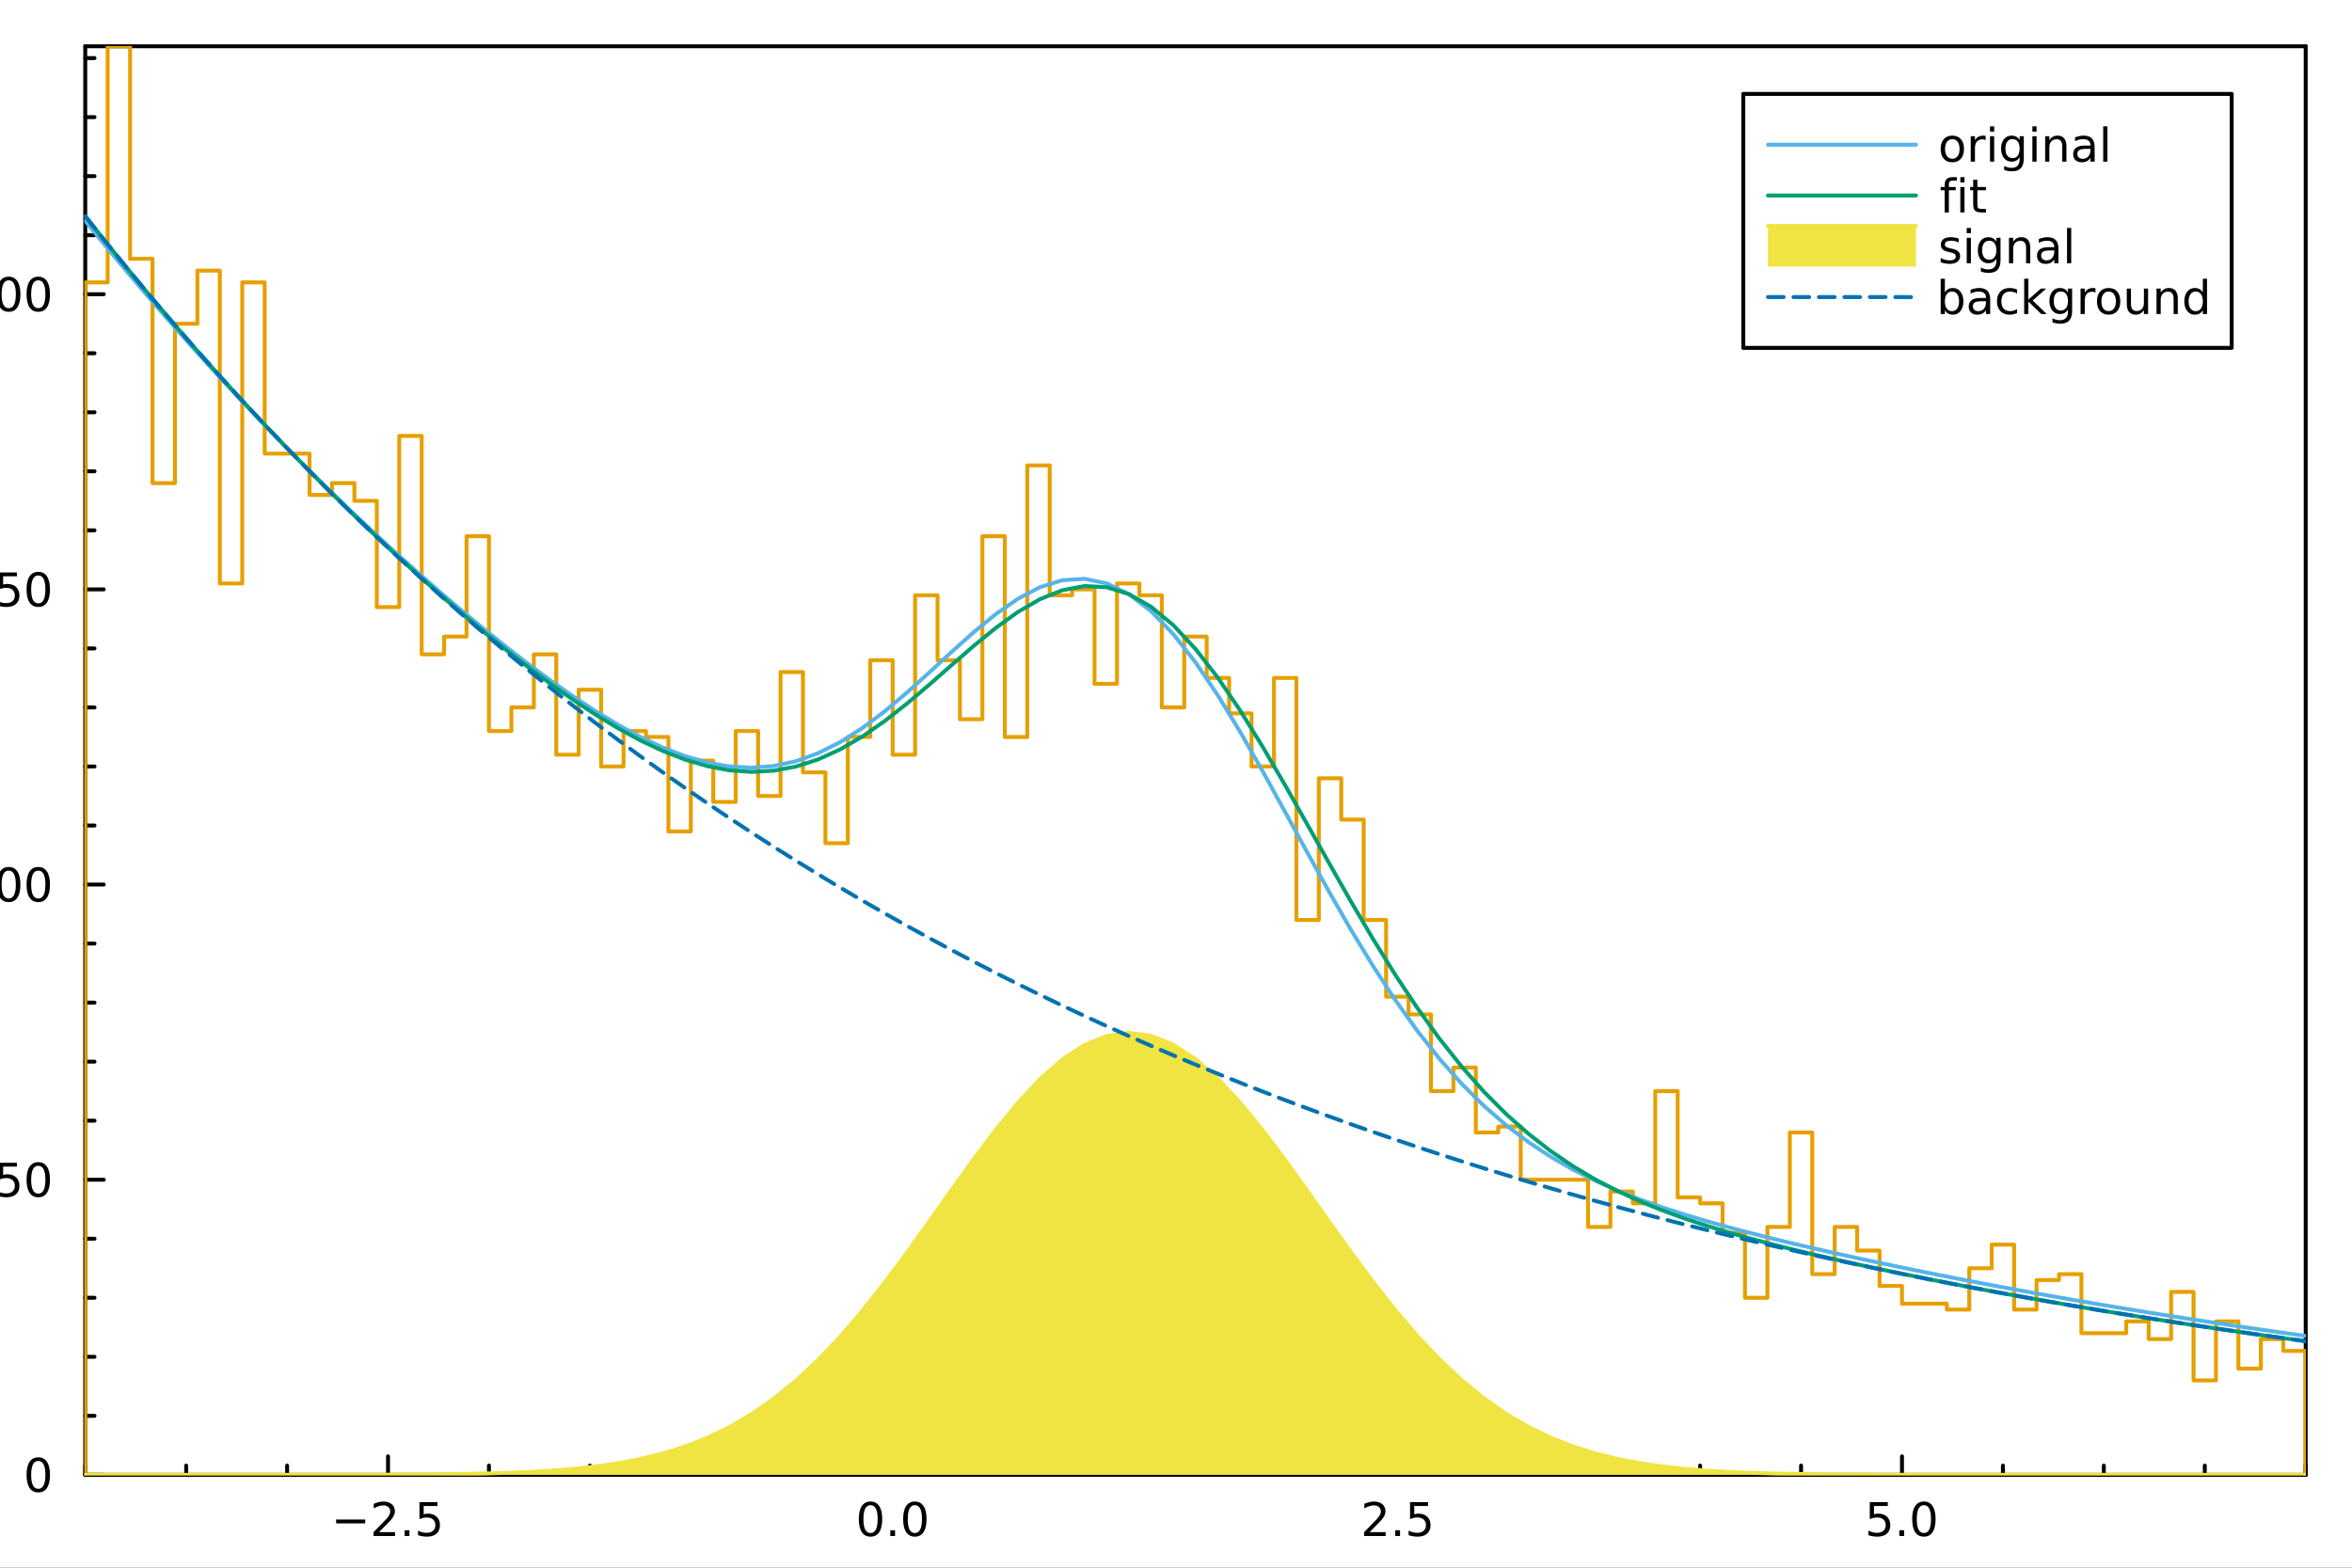 <?xml version="1.0" encoding="utf-8"?>
<svg xmlns="http://www.w3.org/2000/svg" xmlns:xlink="http://www.w3.org/1999/xlink" width="600" height="400" viewBox="0 0 2400 1600">
<rect x="0" y="0" width="2400" height="1600" fill="#333333" stroke="none"/>
<defs>
  <clipPath id="clip720">
    <rect x="0" y="0" width="2400" height="1600"/>
  </clipPath>
</defs>
<path clip-path="url(#clip720)" d="M0 1600 L2400 1600 L2400 0 L0 0  Z" fill="#ffffff" fill-rule="evenodd" fill-opacity="1"/>
<defs>
  <clipPath id="clip721">
    <rect x="480" y="0" width="1681" height="1600"/>
  </clipPath>
</defs>
<path clip-path="url(#clip720)" d="M86.992 1505.26 L2352.76 1505.26 L2352.76 47.244 L86.992 47.244  Z" fill="#ffffff" fill-rule="evenodd" fill-opacity="1"/>
<defs>
  <clipPath id="clip722">
    <rect x="86" y="47" width="2267" height="1459"/>
  </clipPath>
</defs>
<polyline clip-path="url(#clip720)" style="stroke:#000000; stroke-linecap:round; stroke-linejoin:round; stroke-width:4; stroke-opacity:1; fill:none" points="86.992,1505.26 2352.76,1505.26 "/>
<polyline clip-path="url(#clip720)" style="stroke:#000000; stroke-linecap:round; stroke-linejoin:round; stroke-width:4; stroke-opacity:1; fill:none" points="86.992,47.244 2352.76,47.244 "/>
<polyline clip-path="url(#clip720)" style="stroke:#000000; stroke-linecap:round; stroke-linejoin:round; stroke-width:4; stroke-opacity:1; fill:none" points="395.96,1505.26 395.96,1486.36 "/>
<polyline clip-path="url(#clip720)" style="stroke:#000000; stroke-linecap:round; stroke-linejoin:round; stroke-width:4; stroke-opacity:1; fill:none" points="910.906,1505.26 910.906,1486.36 "/>
<polyline clip-path="url(#clip720)" style="stroke:#000000; stroke-linecap:round; stroke-linejoin:round; stroke-width:4; stroke-opacity:1; fill:none" points="1425.85,1505.26 1425.85,1486.36 "/>
<polyline clip-path="url(#clip720)" style="stroke:#000000; stroke-linecap:round; stroke-linejoin:round; stroke-width:4; stroke-opacity:1; fill:none" points="1940.8,1505.26 1940.8,1486.36 "/>
<polyline clip-path="url(#clip720)" style="stroke:#000000; stroke-linecap:round; stroke-linejoin:round; stroke-width:4; stroke-opacity:1; fill:none" points="86.992,1505.26 86.992,1495.81 "/>
<polyline clip-path="url(#clip720)" style="stroke:#000000; stroke-linecap:round; stroke-linejoin:round; stroke-width:4; stroke-opacity:1; fill:none" points="189.981,1505.26 189.981,1495.81 "/>
<polyline clip-path="url(#clip720)" style="stroke:#000000; stroke-linecap:round; stroke-linejoin:round; stroke-width:4; stroke-opacity:1; fill:none" points="292.971,1505.26 292.971,1495.81 "/>
<polyline clip-path="url(#clip720)" style="stroke:#000000; stroke-linecap:round; stroke-linejoin:round; stroke-width:4; stroke-opacity:1; fill:none" points="498.949,1505.26 498.949,1495.81 "/>
<polyline clip-path="url(#clip720)" style="stroke:#000000; stroke-linecap:round; stroke-linejoin:round; stroke-width:4; stroke-opacity:1; fill:none" points="601.938,1505.26 601.938,1495.81 "/>
<polyline clip-path="url(#clip720)" style="stroke:#000000; stroke-linecap:round; stroke-linejoin:round; stroke-width:4; stroke-opacity:1; fill:none" points="704.928,1505.26 704.928,1495.81 "/>
<polyline clip-path="url(#clip720)" style="stroke:#000000; stroke-linecap:round; stroke-linejoin:round; stroke-width:4; stroke-opacity:1; fill:none" points="807.917,1505.26 807.917,1495.81 "/>
<polyline clip-path="url(#clip720)" style="stroke:#000000; stroke-linecap:round; stroke-linejoin:round; stroke-width:4; stroke-opacity:1; fill:none" points="1013.9,1505.26 1013.9,1495.81 "/>
<polyline clip-path="url(#clip720)" style="stroke:#000000; stroke-linecap:round; stroke-linejoin:round; stroke-width:4; stroke-opacity:1; fill:none" points="1116.88,1505.26 1116.88,1495.81 "/>
<polyline clip-path="url(#clip720)" style="stroke:#000000; stroke-linecap:round; stroke-linejoin:round; stroke-width:4; stroke-opacity:1; fill:none" points="1219.87,1505.26 1219.87,1495.81 "/>
<polyline clip-path="url(#clip720)" style="stroke:#000000; stroke-linecap:round; stroke-linejoin:round; stroke-width:4; stroke-opacity:1; fill:none" points="1322.86,1505.26 1322.86,1495.81 "/>
<polyline clip-path="url(#clip720)" style="stroke:#000000; stroke-linecap:round; stroke-linejoin:round; stroke-width:4; stroke-opacity:1; fill:none" points="1528.84,1505.26 1528.84,1495.81 "/>
<polyline clip-path="url(#clip720)" style="stroke:#000000; stroke-linecap:round; stroke-linejoin:round; stroke-width:4; stroke-opacity:1; fill:none" points="1631.83,1505.26 1631.83,1495.81 "/>
<polyline clip-path="url(#clip720)" style="stroke:#000000; stroke-linecap:round; stroke-linejoin:round; stroke-width:4; stroke-opacity:1; fill:none" points="1734.82,1505.26 1734.82,1495.81 "/>
<polyline clip-path="url(#clip720)" style="stroke:#000000; stroke-linecap:round; stroke-linejoin:round; stroke-width:4; stroke-opacity:1; fill:none" points="1837.81,1505.26 1837.81,1495.81 "/>
<polyline clip-path="url(#clip720)" style="stroke:#000000; stroke-linecap:round; stroke-linejoin:round; stroke-width:4; stroke-opacity:1; fill:none" points="2043.79,1505.26 2043.79,1495.81 "/>
<polyline clip-path="url(#clip720)" style="stroke:#000000; stroke-linecap:round; stroke-linejoin:round; stroke-width:4; stroke-opacity:1; fill:none" points="2146.78,1505.26 2146.78,1495.81 "/>
<polyline clip-path="url(#clip720)" style="stroke:#000000; stroke-linecap:round; stroke-linejoin:round; stroke-width:4; stroke-opacity:1; fill:none" points="2249.77,1505.26 2249.77,1495.81 "/>
<polyline clip-path="url(#clip720)" style="stroke:#000000; stroke-linecap:round; stroke-linejoin:round; stroke-width:4; stroke-opacity:1; fill:none" points="2352.76,1505.26 2352.76,1495.81 "/>
<path clip-path="url(#clip720)" d="M342.986 1550.83 L372.661 1550.83 L372.661 1554.77 L342.986 1554.77 L342.986 1550.83 Z" fill="#000000" fill-rule="nonzero" fill-opacity="1" /><path clip-path="url(#clip720)" d="M386.782 1563.72 L403.101 1563.72 L403.101 1567.66 L381.157 1567.66 L381.157 1563.72 Q383.819 1560.97 388.402 1556.34 Q393.009 1551.69 394.189 1550.35 Q396.434 1547.82 397.314 1546.09 Q398.217 1544.33 398.217 1542.64 Q398.217 1539.88 396.272 1538.15 Q394.351 1536.41 391.249 1536.41 Q389.05 1536.41 386.597 1537.17 Q384.166 1537.94 381.388 1539.49 L381.388 1534.77 Q384.212 1533.63 386.666 1533.05 Q389.12 1532.47 391.157 1532.47 Q396.527 1532.47 399.721 1535.16 Q402.916 1537.85 402.916 1542.34 Q402.916 1544.47 402.106 1546.39 Q401.319 1548.28 399.212 1550.88 Q398.634 1551.55 395.532 1554.77 Q392.43 1557.96 386.782 1563.72 Z" fill="#000000" fill-rule="nonzero" fill-opacity="1" /><path clip-path="url(#clip720)" d="M412.916 1561.78 L417.8 1561.78 L417.8 1567.66 L412.916 1567.66 L412.916 1561.78 Z" fill="#000000" fill-rule="nonzero" fill-opacity="1" /><path clip-path="url(#clip720)" d="M428.032 1533.1 L446.388 1533.1 L446.388 1537.04 L432.314 1537.04 L432.314 1545.51 Q433.332 1545.16 434.351 1545 Q435.369 1544.81 436.388 1544.81 Q442.175 1544.81 445.555 1547.98 Q448.934 1551.16 448.934 1556.57 Q448.934 1562.15 445.462 1565.25 Q441.99 1568.33 435.67 1568.33 Q433.494 1568.33 431.226 1567.96 Q428.981 1567.59 426.573 1566.85 L426.573 1562.15 Q428.656 1563.28 430.879 1563.84 Q433.101 1564.4 435.578 1564.4 Q439.582 1564.4 441.92 1562.29 Q444.258 1560.18 444.258 1556.57 Q444.258 1552.96 441.92 1550.85 Q439.582 1548.75 435.578 1548.75 Q433.703 1548.75 431.828 1549.16 Q429.976 1549.58 428.032 1550.46 L428.032 1533.1 Z" fill="#000000" fill-rule="nonzero" fill-opacity="1" /><path clip-path="url(#clip720)" d="M888.291 1536.18 Q884.68 1536.18 882.851 1539.74 Q881.045 1543.28 881.045 1550.41 Q881.045 1557.52 882.851 1561.09 Q884.68 1564.63 888.291 1564.63 Q891.925 1564.63 893.73 1561.09 Q895.559 1557.52 895.559 1550.41 Q895.559 1543.28 893.73 1539.74 Q891.925 1536.18 888.291 1536.18 M888.291 1532.47 Q894.101 1532.47 897.156 1537.08 Q900.235 1541.66 900.235 1550.41 Q900.235 1559.14 897.156 1563.75 Q894.101 1568.33 888.291 1568.33 Q882.48 1568.33 879.402 1563.75 Q876.346 1559.14 876.346 1550.41 Q876.346 1541.66 879.402 1537.08 Q882.48 1532.47 888.291 1532.47 Z" fill="#000000" fill-rule="nonzero" fill-opacity="1" /><path clip-path="url(#clip720)" d="M908.453 1561.78 L913.337 1561.78 L913.337 1567.66 L908.453 1567.66 L908.453 1561.78 Z" fill="#000000" fill-rule="nonzero" fill-opacity="1" /><path clip-path="url(#clip720)" d="M933.522 1536.18 Q929.911 1536.18 928.082 1539.74 Q926.277 1543.28 926.277 1550.41 Q926.277 1557.52 928.082 1561.09 Q929.911 1564.63 933.522 1564.63 Q937.156 1564.63 938.962 1561.09 Q940.79 1557.52 940.79 1550.41 Q940.79 1543.28 938.962 1539.74 Q937.156 1536.18 933.522 1536.18 M933.522 1532.47 Q939.332 1532.47 942.388 1537.08 Q945.466 1541.66 945.466 1550.41 Q945.466 1559.14 942.388 1563.75 Q939.332 1568.33 933.522 1568.33 Q927.712 1568.33 924.633 1563.75 Q921.577 1559.14 921.577 1550.41 Q921.577 1541.66 924.633 1537.08 Q927.712 1532.47 933.522 1532.47 Z" fill="#000000" fill-rule="nonzero" fill-opacity="1" /><path clip-path="url(#clip720)" d="M1397.59 1563.72 L1413.91 1563.72 L1413.91 1567.66 L1391.96 1567.66 L1391.96 1563.72 Q1394.63 1560.97 1399.21 1556.34 Q1403.82 1551.69 1405 1550.35 Q1407.24 1547.82 1408.12 1546.09 Q1409.02 1544.33 1409.02 1542.64 Q1409.02 1539.88 1407.08 1538.15 Q1405.16 1536.41 1402.06 1536.41 Q1399.86 1536.41 1397.4 1537.17 Q1394.97 1537.94 1392.2 1539.49 L1392.2 1534.77 Q1395.02 1533.63 1397.47 1533.05 Q1399.93 1532.47 1401.96 1532.47 Q1407.33 1532.47 1410.53 1535.16 Q1413.72 1537.85 1413.72 1542.34 Q1413.72 1544.47 1412.91 1546.39 Q1412.13 1548.28 1410.02 1550.88 Q1409.44 1551.55 1406.34 1554.77 Q1403.24 1557.96 1397.59 1563.72 Z" fill="#000000" fill-rule="nonzero" fill-opacity="1" /><path clip-path="url(#clip720)" d="M1423.72 1561.78 L1428.61 1561.78 L1428.61 1567.66 L1423.72 1567.66 L1423.72 1561.78 Z" fill="#000000" fill-rule="nonzero" fill-opacity="1" /><path clip-path="url(#clip720)" d="M1438.84 1533.1 L1457.19 1533.1 L1457.19 1537.04 L1443.12 1537.04 L1443.12 1545.51 Q1444.14 1545.16 1445.16 1545 Q1446.18 1544.81 1447.2 1544.81 Q1452.98 1544.81 1456.36 1547.98 Q1459.74 1551.16 1459.74 1556.57 Q1459.74 1562.15 1456.27 1565.25 Q1452.8 1568.33 1446.48 1568.33 Q1444.3 1568.33 1442.03 1567.96 Q1439.79 1567.59 1437.38 1566.85 L1437.38 1562.15 Q1439.46 1563.28 1441.69 1563.84 Q1443.91 1564.4 1446.38 1564.4 Q1450.39 1564.4 1452.73 1562.29 Q1455.07 1560.18 1455.07 1556.57 Q1455.07 1552.96 1452.73 1550.85 Q1450.39 1548.75 1446.38 1548.75 Q1444.51 1548.75 1442.63 1549.16 Q1440.78 1549.58 1438.84 1550.46 L1438.84 1533.1 Z" fill="#000000" fill-rule="nonzero" fill-opacity="1" /><path clip-path="url(#clip720)" d="M1907.96 1533.1 L1926.32 1533.1 L1926.32 1537.04 L1912.25 1537.04 L1912.25 1545.51 Q1913.26 1545.16 1914.28 1545 Q1915.3 1544.81 1916.32 1544.81 Q1922.11 1544.81 1925.49 1547.98 Q1928.87 1551.16 1928.87 1556.57 Q1928.87 1562.15 1925.39 1565.25 Q1921.92 1568.33 1915.6 1568.33 Q1913.43 1568.33 1911.16 1567.96 Q1908.91 1567.59 1906.51 1566.85 L1906.51 1562.15 Q1908.59 1563.28 1910.81 1563.84 Q1913.03 1564.4 1915.51 1564.4 Q1919.51 1564.4 1921.85 1562.29 Q1924.19 1560.18 1924.19 1556.57 Q1924.19 1552.96 1921.85 1550.85 Q1919.51 1548.75 1915.51 1548.75 Q1913.63 1548.75 1911.76 1549.16 Q1909.91 1549.58 1907.96 1550.46 L1907.96 1533.1 Z" fill="#000000" fill-rule="nonzero" fill-opacity="1" /><path clip-path="url(#clip720)" d="M1938.08 1561.78 L1942.96 1561.78 L1942.96 1567.66 L1938.08 1567.66 L1938.08 1561.78 Z" fill="#000000" fill-rule="nonzero" fill-opacity="1" /><path clip-path="url(#clip720)" d="M1963.15 1536.18 Q1959.54 1536.18 1957.71 1539.74 Q1955.9 1543.28 1955.9 1550.41 Q1955.9 1557.52 1957.71 1561.09 Q1959.54 1564.63 1963.15 1564.63 Q1966.78 1564.63 1968.59 1561.09 Q1970.42 1557.52 1970.42 1550.41 Q1970.42 1543.28 1968.59 1539.74 Q1966.78 1536.18 1963.15 1536.18 M1963.15 1532.47 Q1968.96 1532.47 1972.01 1537.08 Q1975.09 1541.66 1975.09 1550.41 Q1975.09 1559.14 1972.01 1563.75 Q1968.96 1568.33 1963.15 1568.33 Q1957.34 1568.33 1954.26 1563.75 Q1951.2 1559.14 1951.2 1550.41 Q1951.2 1541.66 1954.26 1537.08 Q1957.34 1532.47 1963.15 1532.47 Z" fill="#000000" fill-rule="nonzero" fill-opacity="1" /><path clip-path="url(#clip720)" d="M2238.8 1614.48 L2225.91 1631.82 L2239.47 1650.12 L2232.56 1650.12 L2222.18 1636.12 L2211.81 1650.12 L2204.9 1650.12 L2218.75 1631.47 L2206.08 1614.48 L2212.99 1614.48 L2222.44 1627.18 L2231.89 1614.48 L2238.8 1614.48 Z" fill="#000000" fill-rule="nonzero" fill-opacity="1" /><polyline clip-path="url(#clip720)" style="stroke:#000000; stroke-linecap:round; stroke-linejoin:round; stroke-width:4; stroke-opacity:1; fill:none" points="86.992,1505.26 86.992,47.244 "/>
<polyline clip-path="url(#clip720)" style="stroke:#000000; stroke-linecap:round; stroke-linejoin:round; stroke-width:4; stroke-opacity:1; fill:none" points="2352.76,1505.26 2352.76,47.244 "/>
<polyline clip-path="url(#clip720)" style="stroke:#000000; stroke-linecap:round; stroke-linejoin:round; stroke-width:4; stroke-opacity:1; fill:none" points="86.992,1505.26 105.89,1505.26 "/>
<polyline clip-path="url(#clip720)" style="stroke:#000000; stroke-linecap:round; stroke-linejoin:round; stroke-width:4; stroke-opacity:1; fill:none" points="86.992,1204.02 105.89,1204.02 "/>
<polyline clip-path="url(#clip720)" style="stroke:#000000; stroke-linecap:round; stroke-linejoin:round; stroke-width:4; stroke-opacity:1; fill:none" points="86.992,902.774 105.89,902.774 "/>
<polyline clip-path="url(#clip720)" style="stroke:#000000; stroke-linecap:round; stroke-linejoin:round; stroke-width:4; stroke-opacity:1; fill:none" points="86.992,601.531 105.89,601.531 "/>
<polyline clip-path="url(#clip720)" style="stroke:#000000; stroke-linecap:round; stroke-linejoin:round; stroke-width:4; stroke-opacity:1; fill:none" points="86.992,300.288 105.89,300.288 "/>
<polyline clip-path="url(#clip720)" style="stroke:#000000; stroke-linecap:round; stroke-linejoin:round; stroke-width:4; stroke-opacity:1; fill:none" points="86.992,1445.01 96.441,1445.01 "/>
<polyline clip-path="url(#clip720)" style="stroke:#000000; stroke-linecap:round; stroke-linejoin:round; stroke-width:4; stroke-opacity:1; fill:none" points="86.992,1384.76 96.441,1384.76 "/>
<polyline clip-path="url(#clip720)" style="stroke:#000000; stroke-linecap:round; stroke-linejoin:round; stroke-width:4; stroke-opacity:1; fill:none" points="86.992,1324.51 96.441,1324.51 "/>
<polyline clip-path="url(#clip720)" style="stroke:#000000; stroke-linecap:round; stroke-linejoin:round; stroke-width:4; stroke-opacity:1; fill:none" points="86.992,1264.27 96.441,1264.27 "/>
<polyline clip-path="url(#clip720)" style="stroke:#000000; stroke-linecap:round; stroke-linejoin:round; stroke-width:4; stroke-opacity:1; fill:none" points="86.992,1143.77 96.441,1143.77 "/>
<polyline clip-path="url(#clip720)" style="stroke:#000000; stroke-linecap:round; stroke-linejoin:round; stroke-width:4; stroke-opacity:1; fill:none" points="86.992,1083.52 96.441,1083.52 "/>
<polyline clip-path="url(#clip720)" style="stroke:#000000; stroke-linecap:round; stroke-linejoin:round; stroke-width:4; stroke-opacity:1; fill:none" points="86.992,1023.27 96.441,1023.27 "/>
<polyline clip-path="url(#clip720)" style="stroke:#000000; stroke-linecap:round; stroke-linejoin:round; stroke-width:4; stroke-opacity:1; fill:none" points="86.992,963.023 96.441,963.023 "/>
<polyline clip-path="url(#clip720)" style="stroke:#000000; stroke-linecap:round; stroke-linejoin:round; stroke-width:4; stroke-opacity:1; fill:none" points="86.992,842.525 96.441,842.525 "/>
<polyline clip-path="url(#clip720)" style="stroke:#000000; stroke-linecap:round; stroke-linejoin:round; stroke-width:4; stroke-opacity:1; fill:none" points="86.992,782.277 96.441,782.277 "/>
<polyline clip-path="url(#clip720)" style="stroke:#000000; stroke-linecap:round; stroke-linejoin:round; stroke-width:4; stroke-opacity:1; fill:none" points="86.992,722.028 96.441,722.028 "/>
<polyline clip-path="url(#clip720)" style="stroke:#000000; stroke-linecap:round; stroke-linejoin:round; stroke-width:4; stroke-opacity:1; fill:none" points="86.992,661.78 96.441,661.78 "/>
<polyline clip-path="url(#clip720)" style="stroke:#000000; stroke-linecap:round; stroke-linejoin:round; stroke-width:4; stroke-opacity:1; fill:none" points="86.992,541.282 96.441,541.282 "/>
<polyline clip-path="url(#clip720)" style="stroke:#000000; stroke-linecap:round; stroke-linejoin:round; stroke-width:4; stroke-opacity:1; fill:none" points="86.992,481.034 96.441,481.034 "/>
<polyline clip-path="url(#clip720)" style="stroke:#000000; stroke-linecap:round; stroke-linejoin:round; stroke-width:4; stroke-opacity:1; fill:none" points="86.992,420.785 96.441,420.785 "/>
<polyline clip-path="url(#clip720)" style="stroke:#000000; stroke-linecap:round; stroke-linejoin:round; stroke-width:4; stroke-opacity:1; fill:none" points="86.992,360.537 96.441,360.537 "/>
<polyline clip-path="url(#clip720)" style="stroke:#000000; stroke-linecap:round; stroke-linejoin:round; stroke-width:4; stroke-opacity:1; fill:none" points="86.992,240.04 96.441,240.04 "/>
<polyline clip-path="url(#clip720)" style="stroke:#000000; stroke-linecap:round; stroke-linejoin:round; stroke-width:4; stroke-opacity:1; fill:none" points="86.992,179.791 96.441,179.791 "/>
<polyline clip-path="url(#clip720)" style="stroke:#000000; stroke-linecap:round; stroke-linejoin:round; stroke-width:4; stroke-opacity:1; fill:none" points="86.992,119.542 96.441,119.542 "/>
<polyline clip-path="url(#clip720)" style="stroke:#000000; stroke-linecap:round; stroke-linejoin:round; stroke-width:4; stroke-opacity:1; fill:none" points="86.992,59.294 96.441,59.294 "/>
<path clip-path="url(#clip720)" d="M39.048 1491.06 Q35.437 1491.06 33.608 1494.62 Q31.802 1498.16 31.802 1505.29 Q31.802 1512.4 33.608 1515.97 Q35.437 1519.51 39.048 1519.51 Q42.682 1519.51 44.487 1515.97 Q46.316 1512.4 46.316 1505.29 Q46.316 1498.16 44.487 1494.62 Q42.682 1491.06 39.048 1491.06 M39.048 1487.35 Q44.858 1487.35 47.913 1491.96 Q50.992 1496.54 50.992 1505.29 Q50.992 1514.02 47.913 1518.63 Q44.858 1523.21 39.048 1523.21 Q33.238 1523.21 30.159 1518.63 Q27.103 1514.02 27.103 1505.29 Q27.103 1496.54 30.159 1491.96 Q33.238 1487.35 39.048 1487.35 Z" fill="#000000" fill-rule="nonzero" fill-opacity="1" /><path clip-path="url(#clip720)" d="M-1.068 1186.74 L17.289 1186.74 L17.289 1190.67 L3.215 1190.67 L3.215 1199.14 Q4.233 1198.8 5.252 1198.64 Q6.27 1198.45 7.289 1198.45 Q13.076 1198.45 16.455 1201.62 Q19.835 1204.79 19.835 1210.21 Q19.835 1215.79 16.363 1218.89 Q12.89 1221.97 6.571 1221.97 Q4.395 1221.97 2.127 1221.6 Q-0.119 1221.23 -2.526 1220.49 L-2.526 1215.79 Q-0.443 1216.92 1.779 1217.48 Q4.002 1218.03 6.478 1218.03 Q10.483 1218.03 12.821 1215.93 Q15.159 1213.82 15.159 1210.21 Q15.159 1206.6 12.821 1204.49 Q10.483 1202.38 6.478 1202.38 Q4.603 1202.38 2.728 1202.8 Q0.877 1203.22 -1.068 1204.1 L-1.068 1186.74 Z" fill="#000000" fill-rule="nonzero" fill-opacity="1" /><path clip-path="url(#clip720)" d="M39.048 1189.82 Q35.437 1189.82 33.608 1193.38 Q31.802 1196.92 31.802 1204.05 Q31.802 1211.16 33.608 1214.72 Q35.437 1218.26 39.048 1218.26 Q42.682 1218.26 44.487 1214.72 Q46.316 1211.16 46.316 1204.05 Q46.316 1196.92 44.487 1193.38 Q42.682 1189.82 39.048 1189.82 M39.048 1186.11 Q44.858 1186.11 47.913 1190.72 Q50.992 1195.3 50.992 1204.05 Q50.992 1212.78 47.913 1217.38 Q44.858 1221.97 39.048 1221.97 Q33.238 1221.97 30.159 1217.38 Q27.103 1212.78 27.103 1204.05 Q27.103 1195.3 30.159 1190.72 Q33.238 1186.11 39.048 1186.11 Z" fill="#000000" fill-rule="nonzero" fill-opacity="1" /><path clip-path="url(#clip720)" d="M-30.466 916.119 L-22.827 916.119 L-22.827 889.753 L-31.137 891.42 L-31.137 887.161 L-22.873 885.494 L-18.197 885.494 L-18.197 916.119 L-10.559 916.119 L-10.559 920.054 L-30.466 920.054 L-30.466 916.119 Z" fill="#000000" fill-rule="nonzero" fill-opacity="1" /><path clip-path="url(#clip720)" d="M8.886 888.573 Q5.275 888.573 3.446 892.137 Q1.641 895.679 1.641 902.809 Q1.641 909.915 3.446 913.48 Q5.275 917.022 8.886 917.022 Q12.52 917.022 14.326 913.48 Q16.154 909.915 16.154 902.809 Q16.154 895.679 14.326 892.137 Q12.52 888.573 8.886 888.573 M8.886 884.869 Q14.696 884.869 17.752 889.475 Q20.83 894.059 20.83 902.809 Q20.83 911.536 17.752 916.142 Q14.696 920.725 8.886 920.725 Q3.076 920.725 -0.003 916.142 Q-3.059 911.536 -3.059 902.809 Q-3.059 894.059 -0.003 889.475 Q3.076 884.869 8.886 884.869 Z" fill="#000000" fill-rule="nonzero" fill-opacity="1" /><path clip-path="url(#clip720)" d="M39.048 888.573 Q35.437 888.573 33.608 892.137 Q31.802 895.679 31.802 902.809 Q31.802 909.915 33.608 913.48 Q35.437 917.022 39.048 917.022 Q42.682 917.022 44.487 913.48 Q46.316 909.915 46.316 902.809 Q46.316 895.679 44.487 892.137 Q42.682 888.573 39.048 888.573 M39.048 884.869 Q44.858 884.869 47.913 889.475 Q50.992 894.059 50.992 902.809 Q50.992 911.536 47.913 916.142 Q44.858 920.725 39.048 920.725 Q33.238 920.725 30.159 916.142 Q27.103 911.536 27.103 902.809 Q27.103 894.059 30.159 889.475 Q33.238 884.869 39.048 884.869 Z" fill="#000000" fill-rule="nonzero" fill-opacity="1" /><path clip-path="url(#clip720)" d="M-30.466 614.876 L-22.827 614.876 L-22.827 588.51 L-31.137 590.177 L-31.137 585.918 L-22.873 584.251 L-18.197 584.251 L-18.197 614.876 L-10.559 614.876 L-10.559 618.811 L-30.466 618.811 L-30.466 614.876 Z" fill="#000000" fill-rule="nonzero" fill-opacity="1" /><path clip-path="url(#clip720)" d="M-1.068 584.251 L17.289 584.251 L17.289 588.186 L3.215 588.186 L3.215 596.658 Q4.233 596.311 5.252 596.149 Q6.27 595.964 7.289 595.964 Q13.076 595.964 16.455 599.135 Q19.835 602.307 19.835 607.723 Q19.835 613.302 16.363 616.404 Q12.89 619.482 6.571 619.482 Q4.395 619.482 2.127 619.112 Q-0.119 618.742 -2.526 618.001 L-2.526 613.302 Q-0.443 614.436 1.779 614.992 Q4.002 615.547 6.478 615.547 Q10.483 615.547 12.821 613.441 Q15.159 611.334 15.159 607.723 Q15.159 604.112 12.821 602.006 Q10.483 599.899 6.478 599.899 Q4.603 599.899 2.728 600.316 Q0.877 600.732 -1.068 601.612 L-1.068 584.251 Z" fill="#000000" fill-rule="nonzero" fill-opacity="1" /><path clip-path="url(#clip720)" d="M39.048 587.33 Q35.437 587.33 33.608 590.895 Q31.802 594.436 31.802 601.566 Q31.802 608.672 33.608 612.237 Q35.437 615.779 39.048 615.779 Q42.682 615.779 44.487 612.237 Q46.316 608.672 46.316 601.566 Q46.316 594.436 44.487 590.895 Q42.682 587.33 39.048 587.33 M39.048 583.626 Q44.858 583.626 47.913 588.233 Q50.992 592.816 50.992 601.566 Q50.992 610.293 47.913 614.899 Q44.858 619.482 39.048 619.482 Q33.238 619.482 30.159 614.899 Q27.103 610.293 27.103 601.566 Q27.103 592.816 30.159 588.233 Q33.238 583.626 39.048 583.626 Z" fill="#000000" fill-rule="nonzero" fill-opacity="1" /><path clip-path="url(#clip720)" d="M-27.248 313.633 L-10.929 313.633 L-10.929 317.568 L-32.873 317.568 L-32.873 313.633 Q-30.211 310.878 -25.628 306.249 Q-21.021 301.596 -19.841 300.253 Q-17.596 297.73 -16.716 295.994 Q-15.813 294.235 -15.813 292.545 Q-15.813 289.791 -17.758 288.054 Q-19.679 286.318 -22.781 286.318 Q-24.98 286.318 -27.433 287.082 Q-29.864 287.846 -32.642 289.397 L-32.642 284.675 Q-29.818 283.541 -27.364 282.962 Q-24.91 282.383 -22.873 282.383 Q-17.503 282.383 -14.309 285.068 Q-11.114 287.753 -11.114 292.244 Q-11.114 294.374 -11.924 296.295 Q-12.711 298.193 -14.818 300.786 Q-15.396 301.457 -18.498 304.675 Q-21.6 307.869 -27.248 313.633 Z" fill="#000000" fill-rule="nonzero" fill-opacity="1" /><path clip-path="url(#clip720)" d="M8.886 286.087 Q5.275 286.087 3.446 289.652 Q1.641 293.193 1.641 300.323 Q1.641 307.429 3.446 310.994 Q5.275 314.536 8.886 314.536 Q12.52 314.536 14.326 310.994 Q16.154 307.429 16.154 300.323 Q16.154 293.193 14.326 289.652 Q12.52 286.087 8.886 286.087 M8.886 282.383 Q14.696 282.383 17.752 286.99 Q20.83 291.573 20.83 300.323 Q20.83 309.05 17.752 313.656 Q14.696 318.239 8.886 318.239 Q3.076 318.239 -0.003 313.656 Q-3.059 309.05 -3.059 300.323 Q-3.059 291.573 -0.003 286.99 Q3.076 282.383 8.886 282.383 Z" fill="#000000" fill-rule="nonzero" fill-opacity="1" /><path clip-path="url(#clip720)" d="M39.048 286.087 Q35.437 286.087 33.608 289.652 Q31.802 293.193 31.802 300.323 Q31.802 307.429 33.608 310.994 Q35.437 314.536 39.048 314.536 Q42.682 314.536 44.487 310.994 Q46.316 307.429 46.316 300.323 Q46.316 293.193 44.487 289.652 Q42.682 286.087 39.048 286.087 M39.048 282.383 Q44.858 282.383 47.913 286.99 Q50.992 291.573 50.992 300.323 Q50.992 309.05 47.913 313.656 Q44.858 318.239 39.048 318.239 Q33.238 318.239 30.159 313.656 Q27.103 309.05 27.103 300.323 Q27.103 291.573 30.159 286.99 Q33.238 282.383 39.048 282.383 Z" fill="#000000" fill-rule="nonzero" fill-opacity="1" /><polyline clip-path="url(#clip722)" style="stroke:#e69f00; stroke-linecap:round; stroke-linejoin:round; stroke-width:4; stroke-opacity:1; fill:none" points="86.992,1505.26 86.992,288.238 109.879,288.238 109.879,47.244 132.765,47.244 132.765,264.139 155.652,264.139 155.652,493.084 178.538,493.084 178.538,330.412 201.425,330.412 201.425,276.189 224.311,276.189 224.311,595.506 247.198,595.506 247.198,288.238 270.084,288.238 270.084,462.959 292.971,462.959 315.857,462.959 315.857,505.133 338.744,505.133 338.744,493.084 361.63,493.084 361.63,511.158 384.517,511.158 384.517,619.606 407.403,619.606 407.403,444.885 430.29,444.885 430.29,667.805 453.176,667.805 453.176,649.73 476.063,649.73 476.063,547.307 498.949,547.307 498.949,746.128 521.836,746.128 521.836,722.028 544.722,722.028 544.722,667.805 567.609,667.805 567.609,770.227 590.495,770.227 590.495,703.954 613.382,703.954 613.382,782.277 636.268,782.277 636.268,746.128 659.155,746.128 659.155,752.153 682.041,752.153 682.041,848.55 704.928,848.55 704.928,776.252 727.814,776.252 727.814,818.426 750.701,818.426 750.701,746.128 773.587,746.128 773.587,812.401 796.474,812.401 796.474,685.879 819.36,685.879 819.36,788.302 842.247,788.302 842.247,860.6 865.133,860.6 865.133,752.153 888.02,752.153 888.02,673.829 910.906,673.829 910.906,770.227 933.793,770.227 933.793,607.556 956.679,607.556 956.679,673.829 979.566,673.829 979.566,734.078 1002.45,734.078 1002.45,547.307 1025.34,547.307 1025.34,752.153 1048.23,752.153 1048.23,475.009 1071.11,475.009 1071.11,607.556 1094,607.556 1094,601.531 1116.88,601.531 1116.88,697.929 1139.77,697.929 1139.77,595.506 1162.66,595.506 1162.66,607.556 1185.54,607.556 1185.54,722.028 1208.43,722.028 1208.43,649.73 1231.32,649.73 1231.32,691.904 1254.2,691.904 1254.2,728.053 1277.09,728.053 1277.09,782.277 1299.98,782.277 1299.98,691.904 1322.86,691.904 1322.86,938.923 1345.75,938.923 1345.75,794.327 1368.64,794.327 1368.64,836.501 1391.52,836.501 1391.52,938.923 1414.41,938.923 1414.41,1017.25 1437.3,1017.25 1437.3,1035.32 1460.18,1035.32 1460.18,1113.64 1483.07,1113.64 1483.07,1089.54 1505.96,1089.54 1505.96,1155.82 1528.84,1155.82 1528.84,1149.79 1551.73,1149.79 1551.73,1204.02 1574.61,1204.02 1597.5,1204.02 1620.39,1204.02 1620.39,1252.22 1643.27,1252.22 1643.27,1216.07 1666.16,1216.07 1666.16,1228.12 1689.05,1228.12 1689.05,1113.64 1711.93,1113.64 1711.93,1222.09 1734.82,1222.09 1734.82,1228.12 1757.71,1228.12 1757.71,1258.24 1780.59,1258.24 1780.59,1324.51 1803.48,1324.51 1803.48,1252.22 1826.37,1252.22 1826.37,1155.82 1849.25,1155.82 1849.25,1300.41 1872.14,1300.41 1872.14,1252.22 1895.03,1252.22 1895.03,1276.32 1917.91,1276.32 1917.91,1312.46 1940.8,1312.46 1940.8,1330.54 1963.69,1330.54 1986.57,1330.54 1986.57,1336.56 2009.46,1336.56 2009.46,1294.39 2032.34,1294.39 2032.34,1270.29 2055.23,1270.29 2055.23,1336.56 2078.12,1336.56 2078.12,1306.44 2101,1306.44 2101,1300.41 2123.89,1300.41 2123.89,1360.66 2146.78,1360.66 2169.66,1360.66 2169.66,1348.61 2192.55,1348.61 2192.55,1366.69 2215.44,1366.69 2215.44,1318.49 2238.32,1318.49 2238.32,1408.86 2261.21,1408.86 2261.21,1348.61 2284.1,1348.61 2284.1,1396.81 2306.98,1396.81 2306.98,1366.69 2329.87,1366.69 2329.87,1378.74 2352.76,1378.74 2352.76,1505.26 "/>
<polyline clip-path="url(#clip722)" style="stroke:#56b4e9; stroke-linecap:round; stroke-linejoin:round; stroke-width:4; stroke-opacity:1; fill:none" points="86.992,225.421 109.65,253.27 132.307,280.513 154.965,307.163 177.623,333.233 200.28,358.735 222.938,383.682 245.596,408.085 268.253,431.956 290.911,455.305 313.569,478.142 336.226,500.475 358.884,522.312 381.541,543.656 404.199,564.508 426.857,584.866 449.514,604.72 472.172,624.05 494.83,642.826 517.487,661.004 540.145,678.52 562.803,695.288 585.46,711.194 608.118,726.094 630.775,739.812 653.433,752.135 676.091,762.818 698.748,771.59 721.406,778.161 744.064,782.235 766.721,783.535 789.379,781.82 812.037,776.92 834.694,768.758 857.352,757.389 880.009,743.016 902.667,726.017 925.325,706.951 947.982,686.553 970.64,665.721 993.298,645.475 1015.96,626.915 1038.61,611.158 1061.27,599.273 1083.93,592.209 1106.59,590.735 1129.24,595.383 1151.9,606.411 1174.56,623.783 1197.22,647.174 1219.87,675.993 1242.53,709.425 1265.19,746.492 1287.85,786.115 1310.5,827.185 1333.16,868.628 1355.82,909.463 1378.48,948.845 1401.14,986.095 1423.79,1020.71 1446.45,1052.38 1469.11,1080.95 1491.77,1106.41 1514.42,1128.88 1537.08,1148.57 1559.74,1165.73 1582.4,1180.66 1605.05,1193.67 1627.71,1205.06 1650.37,1215.09 1673.03,1224.03 1695.68,1232.07 1718.34,1239.41 1741,1246.19 1763.66,1252.52 1786.31,1258.49 1808.97,1264.19 1831.63,1269.65 1854.29,1274.91 1876.95,1280.02 1899.6,1284.97 1922.26,1289.8 1944.92,1294.51 1967.58,1299.11 1990.23,1303.61 2012.89,1308 2035.55,1312.29 2058.21,1316.5 2080.86,1320.6 2103.52,1324.62 2126.18,1328.55 2148.84,1332.4 2171.49,1336.16 2194.15,1339.84 2216.81,1343.44 2239.47,1346.96 2262.13,1350.4 2284.78,1353.77 2307.44,1357.07 2330.1,1360.3 2352.76,1363.45 "/>
<polyline clip-path="url(#clip722)" style="stroke:#009e73; stroke-linecap:round; stroke-linejoin:round; stroke-width:4; stroke-opacity:1; fill:none" points="86.992,220.588 109.65,249.073 132.307,276.925 154.965,304.16 177.623,330.791 200.28,356.831 222.938,382.293 245.596,407.188 268.253,431.53 290.911,455.328 313.569,478.592 336.226,501.331 358.884,523.551 381.541,545.255 404.199,566.444 426.857,587.111 449.514,607.246 472.172,626.825 494.83,645.817 517.487,664.175 540.145,681.831 562.803,698.701 585.46,714.672 608.118,729.605 630.775,743.333 653.433,755.657 676.091,766.353 698.748,775.174 721.406,781.86 744.064,786.15 766.721,787.798 789.379,786.596 812.037,782.392 834.694,775.121 857.352,764.822 880.009,751.667 902.667,735.973 925.325,718.21 947.982,699.006 970.64,679.128 993.298,659.459 1015.96,640.966 1038.61,624.65 1061.27,611.491 1083.93,602.396 1106.59,598.143 1129.24,599.327 1151.9,606.327 1174.56,619.276 1197.22,638.056 1219.87,662.304 1242.53,691.439 1265.19,724.698 1287.85,761.186 1310.5,799.932 1333.16,839.947 1355.82,880.274 1378.48,920.036 1401.14,958.474 1423.79,994.968 1446.45,1029.05 1469.11,1060.42 1491.77,1088.91 1514.42,1114.48 1537.08,1137.21 1559.74,1157.27 1582.4,1174.86 1605.05,1190.25 1627.71,1203.71 1650.37,1215.5 1673.03,1225.9 1695.68,1235.13 1718.34,1243.4 1741,1250.9 1763.66,1257.77 1786.31,1264.15 1808.97,1270.12 1831.63,1275.77 1854.29,1281.16 1876.95,1286.33 1899.6,1291.32 1922.26,1296.15 1944.92,1300.85 1967.58,1305.42 1990.23,1309.87 2012.89,1314.22 2035.55,1318.46 2058.21,1322.61 2080.86,1326.66 2103.52,1330.62 2126.18,1334.5 2148.84,1338.28 2171.49,1341.99 2194.15,1345.61 2216.81,1349.15 2239.47,1352.61 2262.13,1355.99 2284.78,1359.3 2307.44,1362.54 2330.1,1365.7 2352.76,1368.8 "/>
<path clip-path="url(#clip722)" d="M86.992 1505.26 L109.65 1505.26 L132.307 1505.26 L154.965 1505.26 L177.623 1505.26 L200.28 1505.26 L222.938 1505.26 L245.596 1505.25 L268.253 1505.25 L290.911 1505.24 L313.569 1505.22 L336.226 1505.2 L358.884 1505.16 L381.541 1505.1 L404.199 1505.01 L426.857 1504.86 L449.514 1504.65 L472.172 1504.33 L494.83 1503.87 L517.487 1503.2 L540.145 1502.25 L562.803 1500.93 L585.46 1499.11 L608.118 1496.65 L630.775 1493.37 L653.433 1489.07 L676.091 1483.5 L698.748 1476.42 L721.406 1467.56 L744.064 1456.65 L766.721 1443.43 L789.379 1427.69 L812.037 1409.27 L834.694 1388.1 L857.352 1364.21 L880.009 1337.76 L902.667 1309.08 L925.325 1278.61 L947.982 1246.98 L970.64 1214.95 L993.298 1183.4 L1015.96 1153.29 L1038.61 1125.61 L1061.27 1101.35 L1083.93 1081.39 L1106.59 1066.52 L1129.24 1057.32 L1151.9 1054.16 L1174.56 1057.18 L1197.22 1066.25 L1219.87 1081 L1242.53 1100.86 L1265.19 1125.04 L1287.85 1152.65 L1310.5 1182.71 L1333.16 1214.24 L1355.82 1246.27 L1378.48 1277.92 L1401.14 1308.42 L1423.79 1337.15 L1446.45 1363.65 L1469.11 1387.6 L1491.77 1408.83 L1514.42 1427.31 L1537.08 1443.11 L1559.74 1456.38 L1582.4 1467.34 L1605.05 1476.25 L1627.71 1483.36 L1650.37 1488.96 L1673.03 1493.29 L1695.68 1496.59 L1718.34 1499.07 L1741 1500.9 L1763.66 1502.23 L1786.31 1503.18 L1808.97 1503.85 L1831.63 1504.32 L1854.29 1504.64 L1876.95 1504.86 L1899.6 1505 L1922.26 1505.1 L1944.92 1505.16 L1967.58 1505.2 L1990.23 1505.22 L2012.89 1505.24 L2035.55 1505.25 L2058.21 1505.25 L2080.86 1505.26 L2103.52 1505.26 L2126.18 1505.26 L2148.84 1505.26 L2171.49 1505.26 L2194.15 1505.26 L2216.81 1505.26 L2239.47 1505.26 L2262.13 1505.26 L2284.78 1505.26 L2307.44 1505.26 L2330.1 1505.26 L2352.76 1505.26 L2352.76 1505.26 L2330.1 1505.26 L2307.44 1505.26 L2284.78 1505.26 L2262.13 1505.26 L2239.47 1505.26 L2216.81 1505.26 L2194.15 1505.26 L2171.49 1505.26 L2148.84 1505.26 L2126.18 1505.26 L2103.52 1505.26 L2080.86 1505.26 L2058.21 1505.26 L2035.55 1505.26 L2012.89 1505.26 L1990.23 1505.26 L1967.58 1505.26 L1944.92 1505.26 L1922.26 1505.26 L1899.6 1505.26 L1876.95 1505.26 L1854.29 1505.26 L1831.63 1505.26 L1808.97 1505.26 L1786.31 1505.26 L1763.66 1505.26 L1741 1505.26 L1718.34 1505.26 L1695.68 1505.26 L1673.03 1505.26 L1650.37 1505.26 L1627.71 1505.26 L1605.05 1505.26 L1582.4 1505.26 L1559.74 1505.26 L1537.08 1505.26 L1514.42 1505.26 L1491.77 1505.26 L1469.11 1505.26 L1446.45 1505.26 L1423.79 1505.26 L1401.14 1505.26 L1378.48 1505.26 L1355.82 1505.26 L1333.16 1505.26 L1310.5 1505.26 L1287.85 1505.26 L1265.19 1505.26 L1242.53 1505.26 L1219.87 1505.26 L1197.22 1505.26 L1174.56 1505.26 L1151.9 1505.26 L1129.24 1505.26 L1106.59 1505.26 L1083.93 1505.26 L1061.27 1505.26 L1038.61 1505.26 L1015.96 1505.26 L993.298 1505.26 L970.64 1505.26 L947.982 1505.26 L925.325 1505.26 L902.667 1505.26 L880.009 1505.26 L857.352 1505.26 L834.694 1505.26 L812.037 1505.26 L789.379 1505.26 L766.721 1505.26 L744.064 1505.26 L721.406 1505.26 L698.748 1505.26 L676.091 1505.26 L653.433 1505.26 L630.775 1505.26 L608.118 1505.26 L585.46 1505.26 L562.803 1505.26 L540.145 1505.26 L517.487 1505.26 L494.83 1505.26 L472.172 1505.26 L449.514 1505.26 L426.857 1505.26 L404.199 1505.26 L381.541 1505.26 L358.884 1505.26 L336.226 1505.26 L313.569 1505.26 L290.911 1505.26 L268.253 1505.26 L245.596 1505.26 L222.938 1505.26 L200.28 1505.26 L177.623 1505.26 L154.965 1505.26 L132.307 1505.26 L109.65 1505.26 L86.992 1505.26  Z" fill="#f0e442" fill-rule="evenodd" fill-opacity="1"/>
<polyline clip-path="url(#clip722)" style="stroke:#f0e442; stroke-linecap:round; stroke-linejoin:round; stroke-width:4; stroke-opacity:1; fill:none" points="86.992,1505.26 109.65,1505.26 132.307,1505.26 154.965,1505.26 177.623,1505.26 200.28,1505.26 222.938,1505.26 245.596,1505.25 268.253,1505.25 290.911,1505.24 313.569,1505.22 336.226,1505.2 358.884,1505.16 381.541,1505.1 404.199,1505.01 426.857,1504.86 449.514,1504.65 472.172,1504.33 494.83,1503.87 517.487,1503.2 540.145,1502.25 562.803,1500.93 585.46,1499.11 608.118,1496.65 630.775,1493.37 653.433,1489.07 676.091,1483.5 698.748,1476.42 721.406,1467.56 744.064,1456.65 766.721,1443.43 789.379,1427.69 812.037,1409.27 834.694,1388.1 857.352,1364.21 880.009,1337.76 902.667,1309.08 925.325,1278.61 947.982,1246.98 970.64,1214.95 993.298,1183.4 1015.96,1153.29 1038.61,1125.61 1061.27,1101.35 1083.93,1081.39 1106.59,1066.52 1129.24,1057.32 1151.9,1054.16 1174.56,1057.18 1197.22,1066.25 1219.87,1081 1242.53,1100.86 1265.19,1125.04 1287.85,1152.65 1310.5,1182.71 1333.16,1214.24 1355.82,1246.27 1378.48,1277.92 1401.14,1308.42 1423.79,1337.15 1446.45,1363.65 1469.11,1387.6 1491.77,1408.83 1514.42,1427.31 1537.08,1443.11 1559.74,1456.38 1582.4,1467.34 1605.05,1476.25 1627.71,1483.36 1650.37,1488.96 1673.03,1493.29 1695.68,1496.59 1718.34,1499.07 1741,1500.9 1763.66,1502.23 1786.31,1503.18 1808.97,1503.85 1831.63,1504.32 1854.29,1504.64 1876.95,1504.86 1899.6,1505 1922.26,1505.1 1944.92,1505.16 1967.58,1505.2 1990.23,1505.22 2012.89,1505.24 2035.55,1505.25 2058.21,1505.25 2080.86,1505.26 2103.52,1505.26 2126.18,1505.26 2148.84,1505.26 2171.49,1505.26 2194.15,1505.26 2216.81,1505.26 2239.47,1505.26 2262.13,1505.26 2284.78,1505.26 2307.44,1505.26 2330.1,1505.26 2352.76,1505.26 "/>
<polyline clip-path="url(#clip722)" style="stroke:#0072b2; stroke-linecap:round; stroke-linejoin:round; stroke-width:4; stroke-opacity:1; fill:none" stroke-dasharray="16, 10" points="86.992,220.589 109.65,249.073 132.307,276.926 154.965,304.161 177.623,330.793 200.28,356.833 222.938,382.297 245.596,407.196 268.253,431.543 290.911,455.35 313.569,478.629 336.226,501.392 358.884,523.65 381.541,545.415 404.199,566.697 426.857,587.508 449.514,607.857 472.172,627.754 494.83,647.211 517.487,666.236 540.145,684.839 562.803,703.03 585.46,720.817 608.118,738.211 630.775,755.218 653.433,771.848 676.091,788.11 698.748,804.011 721.406,819.559 744.064,834.763 766.721,849.63 789.379,864.167 812.037,878.381 834.694,892.281 857.352,905.872 880.009,919.162 902.667,932.157 925.325,944.865 947.982,957.29 970.64,969.44 993.298,981.32 1015.96,992.937 1038.61,1004.3 1061.27,1015.4 1083.93,1026.27 1106.59,1036.89 1129.24,1047.27 1151.9,1057.43 1174.56,1067.36 1197.22,1077.07 1219.87,1086.56 1242.53,1095.84 1265.19,1104.92 1287.85,1113.8 1310.5,1122.48 1333.16,1130.96 1355.82,1139.26 1378.48,1147.38 1401.14,1155.31 1423.79,1163.07 1446.45,1170.66 1469.11,1178.08 1491.77,1185.33 1514.42,1192.43 1537.08,1199.36 1559.74,1206.15 1582.4,1212.78 1605.05,1219.26 1627.71,1225.6 1650.37,1231.8 1673.03,1237.87 1695.68,1243.8 1718.34,1249.59 1741,1255.26 1763.66,1260.81 1786.31,1266.23 1808.97,1271.53 1831.63,1276.71 1854.29,1281.78 1876.95,1286.73 1899.6,1291.58 1922.26,1296.31 1944.92,1300.95 1967.58,1305.48 1990.23,1309.91 2012.89,1314.24 2035.55,1318.47 2058.21,1322.62 2080.86,1326.67 2103.52,1330.63 2126.18,1334.5 2148.84,1338.28 2171.49,1341.99 2194.15,1345.61 2216.81,1349.15 2239.47,1352.61 2262.13,1355.99 2284.78,1359.3 2307.44,1362.54 2330.1,1365.7 2352.76,1368.8 "/>
<path clip-path="url(#clip720)" d="M1778.87 355.045 L2277.23 355.045 L2277.23 95.845 L1778.87 95.845  Z" fill="#ffffff" fill-rule="evenodd" fill-opacity="1"/>
<polyline clip-path="url(#clip720)" style="stroke:#000000; stroke-linecap:round; stroke-linejoin:round; stroke-width:4; stroke-opacity:1; fill:none" points="1778.87,355.045 2277.23,355.045 2277.23,95.845 1778.87,95.845 1778.87,355.045 "/>
<polyline clip-path="url(#clip720)" style="stroke:#56b4e9; stroke-linecap:round; stroke-linejoin:round; stroke-width:4; stroke-opacity:1; fill:none" points="1804.05,147.685 1955.1,147.685 "/>
<path clip-path="url(#clip720)" d="M1992.17 142.025 Q1988.75 142.025 1986.76 144.71 Q1984.77 147.372 1984.77 152.025 Q1984.77 156.678 1986.73 159.363 Q1988.72 162.025 1992.17 162.025 Q1995.58 162.025 1997.57 159.34 Q1999.56 156.654 1999.56 152.025 Q1999.56 147.418 1997.57 144.733 Q1995.58 142.025 1992.17 142.025 M1992.17 138.414 Q1997.73 138.414 2000.9 142.025 Q2004.07 145.636 2004.07 152.025 Q2004.07 158.391 2000.9 162.025 Q1997.73 165.636 1992.17 165.636 Q1986.59 165.636 1983.42 162.025 Q1980.27 158.391 1980.27 152.025 Q1980.27 145.636 1983.42 142.025 Q1986.59 138.414 1992.17 138.414 Z" fill="#000000" fill-rule="nonzero" fill-opacity="1" /><path clip-path="url(#clip720)" d="M2026.15 143.02 Q2025.44 142.604 2024.58 142.418 Q2023.75 142.21 2022.73 142.21 Q2019.12 142.21 2017.17 144.571 Q2015.25 146.909 2015.25 151.307 L2015.25 164.965 L2010.97 164.965 L2010.97 139.039 L2015.25 139.039 L2015.25 143.067 Q2016.59 140.705 2018.75 139.571 Q2020.9 138.414 2023.98 138.414 Q2024.42 138.414 2024.95 138.483 Q2025.48 138.53 2026.13 138.645 L2026.15 143.02 Z" fill="#000000" fill-rule="nonzero" fill-opacity="1" /><path clip-path="url(#clip720)" d="M2030.62 139.039 L2034.88 139.039 L2034.88 164.965 L2030.62 164.965 L2030.62 139.039 M2030.62 128.946 L2034.88 128.946 L2034.88 134.34 L2030.62 134.34 L2030.62 128.946 Z" fill="#000000" fill-rule="nonzero" fill-opacity="1" /><path clip-path="url(#clip720)" d="M2060.85 151.701 Q2060.85 147.071 2058.93 144.525 Q2057.03 141.979 2053.58 141.979 Q2050.16 141.979 2048.24 144.525 Q2046.34 147.071 2046.34 151.701 Q2046.34 156.307 2048.24 158.854 Q2050.16 161.4 2053.58 161.4 Q2057.03 161.4 2058.93 158.854 Q2060.85 156.307 2060.85 151.701 M2065.11 161.747 Q2065.11 168.367 2062.17 171.585 Q2059.23 174.826 2053.17 174.826 Q2050.92 174.826 2048.93 174.478 Q2046.94 174.154 2045.07 173.46 L2045.07 169.316 Q2046.94 170.335 2048.77 170.821 Q2050.6 171.307 2052.5 171.307 Q2056.69 171.307 2058.77 169.108 Q2060.85 166.932 2060.85 162.511 L2060.85 160.404 Q2059.53 162.696 2057.47 163.83 Q2055.41 164.965 2052.54 164.965 Q2047.77 164.965 2044.86 161.33 Q2041.94 157.696 2041.94 151.701 Q2041.94 145.682 2044.86 142.048 Q2047.77 138.414 2052.54 138.414 Q2055.41 138.414 2057.47 139.548 Q2059.53 140.682 2060.85 142.974 L2060.85 139.039 L2065.11 139.039 L2065.11 161.747 Z" fill="#000000" fill-rule="nonzero" fill-opacity="1" /><path clip-path="url(#clip720)" d="M2073.88 139.039 L2078.14 139.039 L2078.14 164.965 L2073.88 164.965 L2073.88 139.039 M2073.88 128.946 L2078.14 128.946 L2078.14 134.34 L2073.88 134.34 L2073.88 128.946 Z" fill="#000000" fill-rule="nonzero" fill-opacity="1" /><path clip-path="url(#clip720)" d="M2108.61 149.317 L2108.61 164.965 L2104.35 164.965 L2104.35 149.455 Q2104.35 145.775 2102.91 143.946 Q2101.48 142.118 2098.61 142.118 Q2095.16 142.118 2093.17 144.317 Q2091.18 146.516 2091.18 150.312 L2091.18 164.965 L2086.89 164.965 L2086.89 139.039 L2091.18 139.039 L2091.18 143.067 Q2092.7 140.729 2094.76 139.571 Q2096.85 138.414 2099.56 138.414 Q2104.02 138.414 2106.32 141.192 Q2108.61 143.946 2108.61 149.317 Z" fill="#000000" fill-rule="nonzero" fill-opacity="1" /><path clip-path="url(#clip720)" d="M2128.88 151.932 Q2123.72 151.932 2121.73 153.113 Q2119.74 154.293 2119.74 157.141 Q2119.74 159.409 2121.22 160.752 Q2122.73 162.071 2125.3 162.071 Q2128.84 162.071 2130.97 159.571 Q2133.12 157.048 2133.12 152.881 L2133.12 151.932 L2128.88 151.932 M2137.38 150.173 L2137.38 164.965 L2133.12 164.965 L2133.12 161.029 Q2131.66 163.391 2129.49 164.525 Q2127.31 165.636 2124.16 165.636 Q2120.18 165.636 2117.82 163.414 Q2115.48 161.168 2115.48 157.418 Q2115.48 153.043 2118.4 150.821 Q2121.34 148.599 2127.15 148.599 L2133.12 148.599 L2133.12 148.182 Q2133.12 145.243 2131.18 143.645 Q2129.26 142.025 2125.76 142.025 Q2123.54 142.025 2121.43 142.557 Q2119.32 143.09 2117.38 144.155 L2117.38 140.219 Q2119.72 139.317 2121.92 138.877 Q2124.12 138.414 2126.2 138.414 Q2131.82 138.414 2134.6 141.33 Q2137.38 144.247 2137.38 150.173 Z" fill="#000000" fill-rule="nonzero" fill-opacity="1" /><path clip-path="url(#clip720)" d="M2146.15 128.946 L2150.41 128.946 L2150.41 164.965 L2146.15 164.965 L2146.15 128.946 Z" fill="#000000" fill-rule="nonzero" fill-opacity="1" /><polyline clip-path="url(#clip720)" style="stroke:#009e73; stroke-linecap:round; stroke-linejoin:round; stroke-width:4; stroke-opacity:1; fill:none" points="1804.05,199.525 1955.1,199.525 "/>
<path clip-path="url(#clip720)" d="M1996.78 180.786 L1996.78 184.328 L1992.7 184.328 Q1990.41 184.328 1989.51 185.254 Q1988.63 186.18 1988.63 188.587 L1988.63 190.879 L1995.64 190.879 L1995.64 194.189 L1988.63 194.189 L1988.63 216.805 L1984.35 216.805 L1984.35 194.189 L1980.27 194.189 L1980.27 190.879 L1984.35 190.879 L1984.35 189.073 Q1984.35 184.745 1986.36 182.777 Q1988.38 180.786 1992.75 180.786 L1996.78 180.786 Z" fill="#000000" fill-rule="nonzero" fill-opacity="1" /><path clip-path="url(#clip720)" d="M2000.34 190.879 L2004.6 190.879 L2004.6 216.805 L2000.34 216.805 L2000.34 190.879 M2000.34 180.786 L2004.6 180.786 L2004.6 186.18 L2000.34 186.18 L2000.34 180.786 Z" fill="#000000" fill-rule="nonzero" fill-opacity="1" /><path clip-path="url(#clip720)" d="M2017.73 183.518 L2017.73 190.879 L2026.5 190.879 L2026.5 194.189 L2017.73 194.189 L2017.73 208.263 Q2017.73 211.434 2018.58 212.337 Q2019.46 213.24 2022.13 213.24 L2026.5 213.24 L2026.5 216.805 L2022.13 216.805 Q2017.2 216.805 2015.32 214.976 Q2013.45 213.124 2013.45 208.263 L2013.45 194.189 L2010.32 194.189 L2010.32 190.879 L2013.45 190.879 L2013.45 183.518 L2017.73 183.518 Z" fill="#000000" fill-rule="nonzero" fill-opacity="1" /><path clip-path="url(#clip720)" d="M1804.05 272.101 L1955.1 272.101 L1955.1 230.629 L1804.05 230.629 L1804.05 272.101  Z" fill="#f0e442" fill-rule="evenodd" fill-opacity="1"/>
<polyline clip-path="url(#clip720)" style="stroke:#f0e442; stroke-linecap:round; stroke-linejoin:round; stroke-width:4; stroke-opacity:1; fill:none" points="1804.05,230.629 1955.1,230.629 "/>
<path clip-path="url(#clip720)" d="M1998.7 243.483 L1998.7 247.51 Q1996.89 246.585 1994.95 246.122 Q1993.01 245.659 1990.92 245.659 Q1987.75 245.659 1986.15 246.631 Q1984.58 247.603 1984.58 249.547 Q1984.58 251.029 1985.71 251.885 Q1986.85 252.719 1990.27 253.483 L1991.73 253.807 Q1996.27 254.779 1998.17 256.561 Q2000.09 258.321 2000.09 261.492 Q2000.09 265.103 1997.22 267.209 Q1994.37 269.316 1989.37 269.316 Q1987.29 269.316 1985.02 268.899 Q1982.77 268.506 1980.27 267.696 L1980.27 263.297 Q1982.64 264.524 1984.93 265.149 Q1987.22 265.751 1989.46 265.751 Q1992.47 265.751 1994.09 264.733 Q1995.71 263.691 1995.71 261.816 Q1995.71 260.08 1994.53 259.154 Q1993.38 258.228 1989.42 257.372 L1987.94 257.024 Q1983.98 256.191 1982.22 254.478 Q1980.46 252.742 1980.46 249.733 Q1980.46 246.075 1983.05 244.085 Q1985.64 242.094 1990.41 242.094 Q1992.77 242.094 1994.86 242.441 Q1996.94 242.788 1998.7 243.483 Z" fill="#000000" fill-rule="nonzero" fill-opacity="1" /><path clip-path="url(#clip720)" d="M2006.87 242.719 L2011.13 242.719 L2011.13 268.645 L2006.87 268.645 L2006.87 242.719 M2006.87 232.626 L2011.13 232.626 L2011.13 238.02 L2006.87 238.02 L2006.87 232.626 Z" fill="#000000" fill-rule="nonzero" fill-opacity="1" /><path clip-path="url(#clip720)" d="M2037.1 255.381 Q2037.1 250.751 2035.18 248.205 Q2033.28 245.659 2029.83 245.659 Q2026.41 245.659 2024.49 248.205 Q2022.59 250.751 2022.59 255.381 Q2022.59 259.987 2024.49 262.534 Q2026.41 265.08 2029.83 265.08 Q2033.28 265.08 2035.18 262.534 Q2037.1 259.987 2037.1 255.381 M2041.36 265.427 Q2041.36 272.047 2038.42 275.265 Q2035.48 278.506 2029.42 278.506 Q2027.17 278.506 2025.18 278.158 Q2023.19 277.834 2021.32 277.14 L2021.32 272.996 Q2023.19 274.015 2025.02 274.501 Q2026.85 274.987 2028.75 274.987 Q2032.94 274.987 2035.02 272.788 Q2037.1 270.612 2037.1 266.191 L2037.1 264.084 Q2035.78 266.376 2033.72 267.51 Q2031.66 268.645 2028.79 268.645 Q2024.02 268.645 2021.11 265.01 Q2018.19 261.376 2018.19 255.381 Q2018.19 249.362 2021.11 245.728 Q2024.02 242.094 2028.79 242.094 Q2031.66 242.094 2033.72 243.228 Q2035.78 244.362 2037.1 246.654 L2037.1 242.719 L2041.36 242.719 L2041.36 265.427 Z" fill="#000000" fill-rule="nonzero" fill-opacity="1" /><path clip-path="url(#clip720)" d="M2071.69 252.997 L2071.69 268.645 L2067.43 268.645 L2067.43 253.135 Q2067.43 249.455 2065.99 247.626 Q2064.56 245.798 2061.69 245.798 Q2058.24 245.798 2056.25 247.997 Q2054.26 250.196 2054.26 253.992 L2054.26 268.645 L2049.97 268.645 L2049.97 242.719 L2054.26 242.719 L2054.26 246.747 Q2055.78 244.409 2057.84 243.251 Q2059.93 242.094 2062.64 242.094 Q2067.1 242.094 2069.39 244.872 Q2071.69 247.626 2071.69 252.997 Z" fill="#000000" fill-rule="nonzero" fill-opacity="1" /><path clip-path="url(#clip720)" d="M2091.96 255.612 Q2086.8 255.612 2084.81 256.793 Q2082.82 257.973 2082.82 260.821 Q2082.82 263.089 2084.3 264.432 Q2085.81 265.751 2088.38 265.751 Q2091.92 265.751 2094.05 263.251 Q2096.2 260.728 2096.2 256.561 L2096.2 255.612 L2091.96 255.612 M2100.46 253.853 L2100.46 268.645 L2096.2 268.645 L2096.2 264.709 Q2094.74 267.071 2092.57 268.205 Q2090.39 269.316 2087.24 269.316 Q2083.26 269.316 2080.9 267.094 Q2078.56 264.848 2078.56 261.098 Q2078.56 256.723 2081.48 254.501 Q2084.42 252.279 2090.23 252.279 L2096.2 252.279 L2096.2 251.862 Q2096.2 248.923 2094.26 247.325 Q2092.33 245.705 2088.84 245.705 Q2086.62 245.705 2084.51 246.237 Q2082.4 246.77 2080.46 247.835 L2080.46 243.899 Q2082.8 242.997 2085 242.557 Q2087.2 242.094 2089.28 242.094 Q2094.9 242.094 2097.68 245.01 Q2100.46 247.927 2100.46 253.853 Z" fill="#000000" fill-rule="nonzero" fill-opacity="1" /><path clip-path="url(#clip720)" d="M2109.23 232.626 L2113.49 232.626 L2113.49 268.645 L2109.23 268.645 L2109.23 232.626 Z" fill="#000000" fill-rule="nonzero" fill-opacity="1" /><polyline clip-path="url(#clip720)" style="stroke:#0072b2; stroke-linecap:round; stroke-linejoin:round; stroke-width:4; stroke-opacity:1; fill:none" stroke-dasharray="16, 10" points="1804.05,303.205 1955.1,303.205 "/>
<path clip-path="url(#clip720)" d="M1999.05 307.545 Q1999.05 302.846 1997.1 300.184 Q1995.18 297.499 1991.8 297.499 Q1988.42 297.499 1986.48 300.184 Q1984.56 302.846 1984.56 307.545 Q1984.56 312.244 1986.48 314.929 Q1988.42 317.591 1991.8 317.591 Q1995.18 317.591 1997.1 314.929 Q1999.05 312.244 1999.05 307.545 M1984.56 298.494 Q1985.9 296.179 1987.94 295.068 Q1990 293.934 1992.84 293.934 Q1997.57 293.934 2000.51 297.684 Q2003.47 301.434 2003.47 307.545 Q2003.47 313.656 2000.51 317.406 Q1997.57 321.156 1992.84 321.156 Q1990 321.156 1987.94 320.045 Q1985.9 318.911 1984.56 316.596 L1984.56 320.485 L1980.27 320.485 L1980.27 284.466 L1984.56 284.466 L1984.56 298.494 Z" fill="#000000" fill-rule="nonzero" fill-opacity="1" /><path clip-path="url(#clip720)" d="M2022.31 307.452 Q2017.15 307.452 2015.16 308.633 Q2013.17 309.813 2013.17 312.661 Q2013.17 314.929 2014.65 316.272 Q2016.15 317.591 2018.72 317.591 Q2022.26 317.591 2024.39 315.091 Q2026.55 312.568 2026.55 308.401 L2026.55 307.452 L2022.31 307.452 M2030.81 305.693 L2030.81 320.485 L2026.55 320.485 L2026.55 316.549 Q2025.09 318.911 2022.91 320.045 Q2020.74 321.156 2017.59 321.156 Q2013.61 321.156 2011.25 318.934 Q2008.91 316.688 2008.91 312.938 Q2008.91 308.563 2011.83 306.341 Q2014.76 304.119 2020.58 304.119 L2026.55 304.119 L2026.55 303.702 Q2026.55 300.763 2024.6 299.165 Q2022.68 297.545 2019.19 297.545 Q2016.96 297.545 2014.86 298.077 Q2012.75 298.61 2010.81 299.675 L2010.81 295.739 Q2013.14 294.837 2015.34 294.397 Q2017.54 293.934 2019.63 293.934 Q2025.25 293.934 2028.03 296.85 Q2030.81 299.767 2030.81 305.693 Z" fill="#000000" fill-rule="nonzero" fill-opacity="1" /><path clip-path="url(#clip720)" d="M2058.24 295.554 L2058.24 299.536 Q2056.43 298.54 2054.6 298.054 Q2052.8 297.545 2050.95 297.545 Q2046.8 297.545 2044.51 300.184 Q2042.22 302.8 2042.22 307.545 Q2042.22 312.29 2044.51 314.929 Q2046.8 317.545 2050.95 317.545 Q2052.8 317.545 2054.6 317.059 Q2056.43 316.549 2058.24 315.554 L2058.24 319.489 Q2056.45 320.323 2054.53 320.739 Q2052.64 321.156 2050.48 321.156 Q2044.63 321.156 2041.18 317.475 Q2037.73 313.795 2037.73 307.545 Q2037.73 301.202 2041.2 297.568 Q2044.7 293.934 2050.76 293.934 Q2052.73 293.934 2054.6 294.351 Q2056.48 294.744 2058.24 295.554 Z" fill="#000000" fill-rule="nonzero" fill-opacity="1" /><path clip-path="url(#clip720)" d="M2065.48 284.466 L2069.76 284.466 L2069.76 305.739 L2082.47 294.559 L2087.91 294.559 L2074.16 306.688 L2088.49 320.485 L2082.94 320.485 L2069.76 307.823 L2069.76 320.485 L2065.48 320.485 L2065.48 284.466 Z" fill="#000000" fill-rule="nonzero" fill-opacity="1" /><path clip-path="url(#clip720)" d="M2110.16 307.221 Q2110.16 302.591 2108.24 300.045 Q2106.34 297.499 2102.89 297.499 Q2099.46 297.499 2097.54 300.045 Q2095.64 302.591 2095.64 307.221 Q2095.64 311.827 2097.54 314.374 Q2099.46 316.92 2102.89 316.92 Q2106.34 316.92 2108.24 314.374 Q2110.16 311.827 2110.16 307.221 M2114.42 317.267 Q2114.42 323.887 2111.48 327.105 Q2108.54 330.346 2102.47 330.346 Q2100.23 330.346 2098.24 329.998 Q2096.25 329.674 2094.37 328.98 L2094.37 324.836 Q2096.25 325.855 2098.07 326.341 Q2099.9 326.827 2101.8 326.827 Q2105.99 326.827 2108.07 324.628 Q2110.16 322.452 2110.16 318.031 L2110.16 315.924 Q2108.84 318.216 2106.78 319.35 Q2104.72 320.485 2101.85 320.485 Q2097.08 320.485 2094.16 316.85 Q2091.25 313.216 2091.25 307.221 Q2091.25 301.202 2094.16 297.568 Q2097.08 293.934 2101.85 293.934 Q2104.72 293.934 2106.78 295.068 Q2108.84 296.202 2110.16 298.494 L2110.16 294.559 L2114.42 294.559 L2114.42 317.267 Z" fill="#000000" fill-rule="nonzero" fill-opacity="1" /><path clip-path="url(#clip720)" d="M2138.21 298.54 Q2137.5 298.124 2136.64 297.938 Q2135.81 297.73 2134.79 297.73 Q2131.18 297.73 2129.23 300.091 Q2127.31 302.429 2127.31 306.827 L2127.31 320.485 L2123.03 320.485 L2123.03 294.559 L2127.31 294.559 L2127.31 298.587 Q2128.65 296.225 2130.81 295.091 Q2132.96 293.934 2136.04 293.934 Q2136.48 293.934 2137.01 294.003 Q2137.54 294.05 2138.19 294.165 L2138.21 298.54 Z" fill="#000000" fill-rule="nonzero" fill-opacity="1" /><path clip-path="url(#clip720)" d="M2151.69 297.545 Q2148.26 297.545 2146.27 300.23 Q2144.28 302.892 2144.28 307.545 Q2144.28 312.198 2146.25 314.883 Q2148.24 317.545 2151.69 317.545 Q2155.09 317.545 2157.08 314.86 Q2159.07 312.174 2159.07 307.545 Q2159.07 302.938 2157.08 300.253 Q2155.09 297.545 2151.69 297.545 M2151.69 293.934 Q2157.24 293.934 2160.41 297.545 Q2163.58 301.156 2163.58 307.545 Q2163.58 313.911 2160.41 317.545 Q2157.24 321.156 2151.69 321.156 Q2146.11 321.156 2142.94 317.545 Q2139.79 313.911 2139.79 307.545 Q2139.79 301.156 2142.94 297.545 Q2146.11 293.934 2151.69 293.934 Z" fill="#000000" fill-rule="nonzero" fill-opacity="1" /><path clip-path="url(#clip720)" d="M2170.2 310.253 L2170.2 294.559 L2174.46 294.559 L2174.46 310.091 Q2174.46 313.772 2175.9 315.624 Q2177.33 317.452 2180.2 317.452 Q2183.65 317.452 2185.64 315.253 Q2187.66 313.054 2187.66 309.258 L2187.66 294.559 L2191.92 294.559 L2191.92 320.485 L2187.66 320.485 L2187.66 316.503 Q2186.11 318.864 2184.05 320.022 Q2182.01 321.156 2179.3 321.156 Q2174.83 321.156 2172.52 318.378 Q2170.2 315.6 2170.2 310.253 M2180.92 293.934 L2180.92 293.934 Z" fill="#000000" fill-rule="nonzero" fill-opacity="1" /><path clip-path="url(#clip720)" d="M2222.24 304.837 L2222.24 320.485 L2217.98 320.485 L2217.98 304.975 Q2217.98 301.295 2216.55 299.466 Q2215.11 297.638 2212.24 297.638 Q2208.79 297.638 2206.8 299.837 Q2204.81 302.036 2204.81 305.832 L2204.81 320.485 L2200.53 320.485 L2200.53 294.559 L2204.81 294.559 L2204.81 298.587 Q2206.34 296.249 2208.4 295.091 Q2210.48 293.934 2213.19 293.934 Q2217.66 293.934 2219.95 296.712 Q2222.24 299.466 2222.24 304.837 Z" fill="#000000" fill-rule="nonzero" fill-opacity="1" /><path clip-path="url(#clip720)" d="M2247.8 298.494 L2247.8 284.466 L2252.06 284.466 L2252.06 320.485 L2247.8 320.485 L2247.8 316.596 Q2246.45 318.911 2244.39 320.045 Q2242.36 321.156 2239.49 321.156 Q2234.79 321.156 2231.82 317.406 Q2228.88 313.656 2228.88 307.545 Q2228.88 301.434 2231.82 297.684 Q2234.79 293.934 2239.49 293.934 Q2242.36 293.934 2244.39 295.068 Q2246.45 296.179 2247.8 298.494 M2233.28 307.545 Q2233.28 312.244 2235.2 314.929 Q2237.15 317.591 2240.53 317.591 Q2243.91 317.591 2245.85 314.929 Q2247.8 312.244 2247.8 307.545 Q2247.8 302.846 2245.85 300.184 Q2243.91 297.499 2240.53 297.499 Q2237.15 297.499 2235.2 300.184 Q2233.28 302.846 2233.28 307.545 Z" fill="#000000" fill-rule="nonzero" fill-opacity="1" /></svg>
